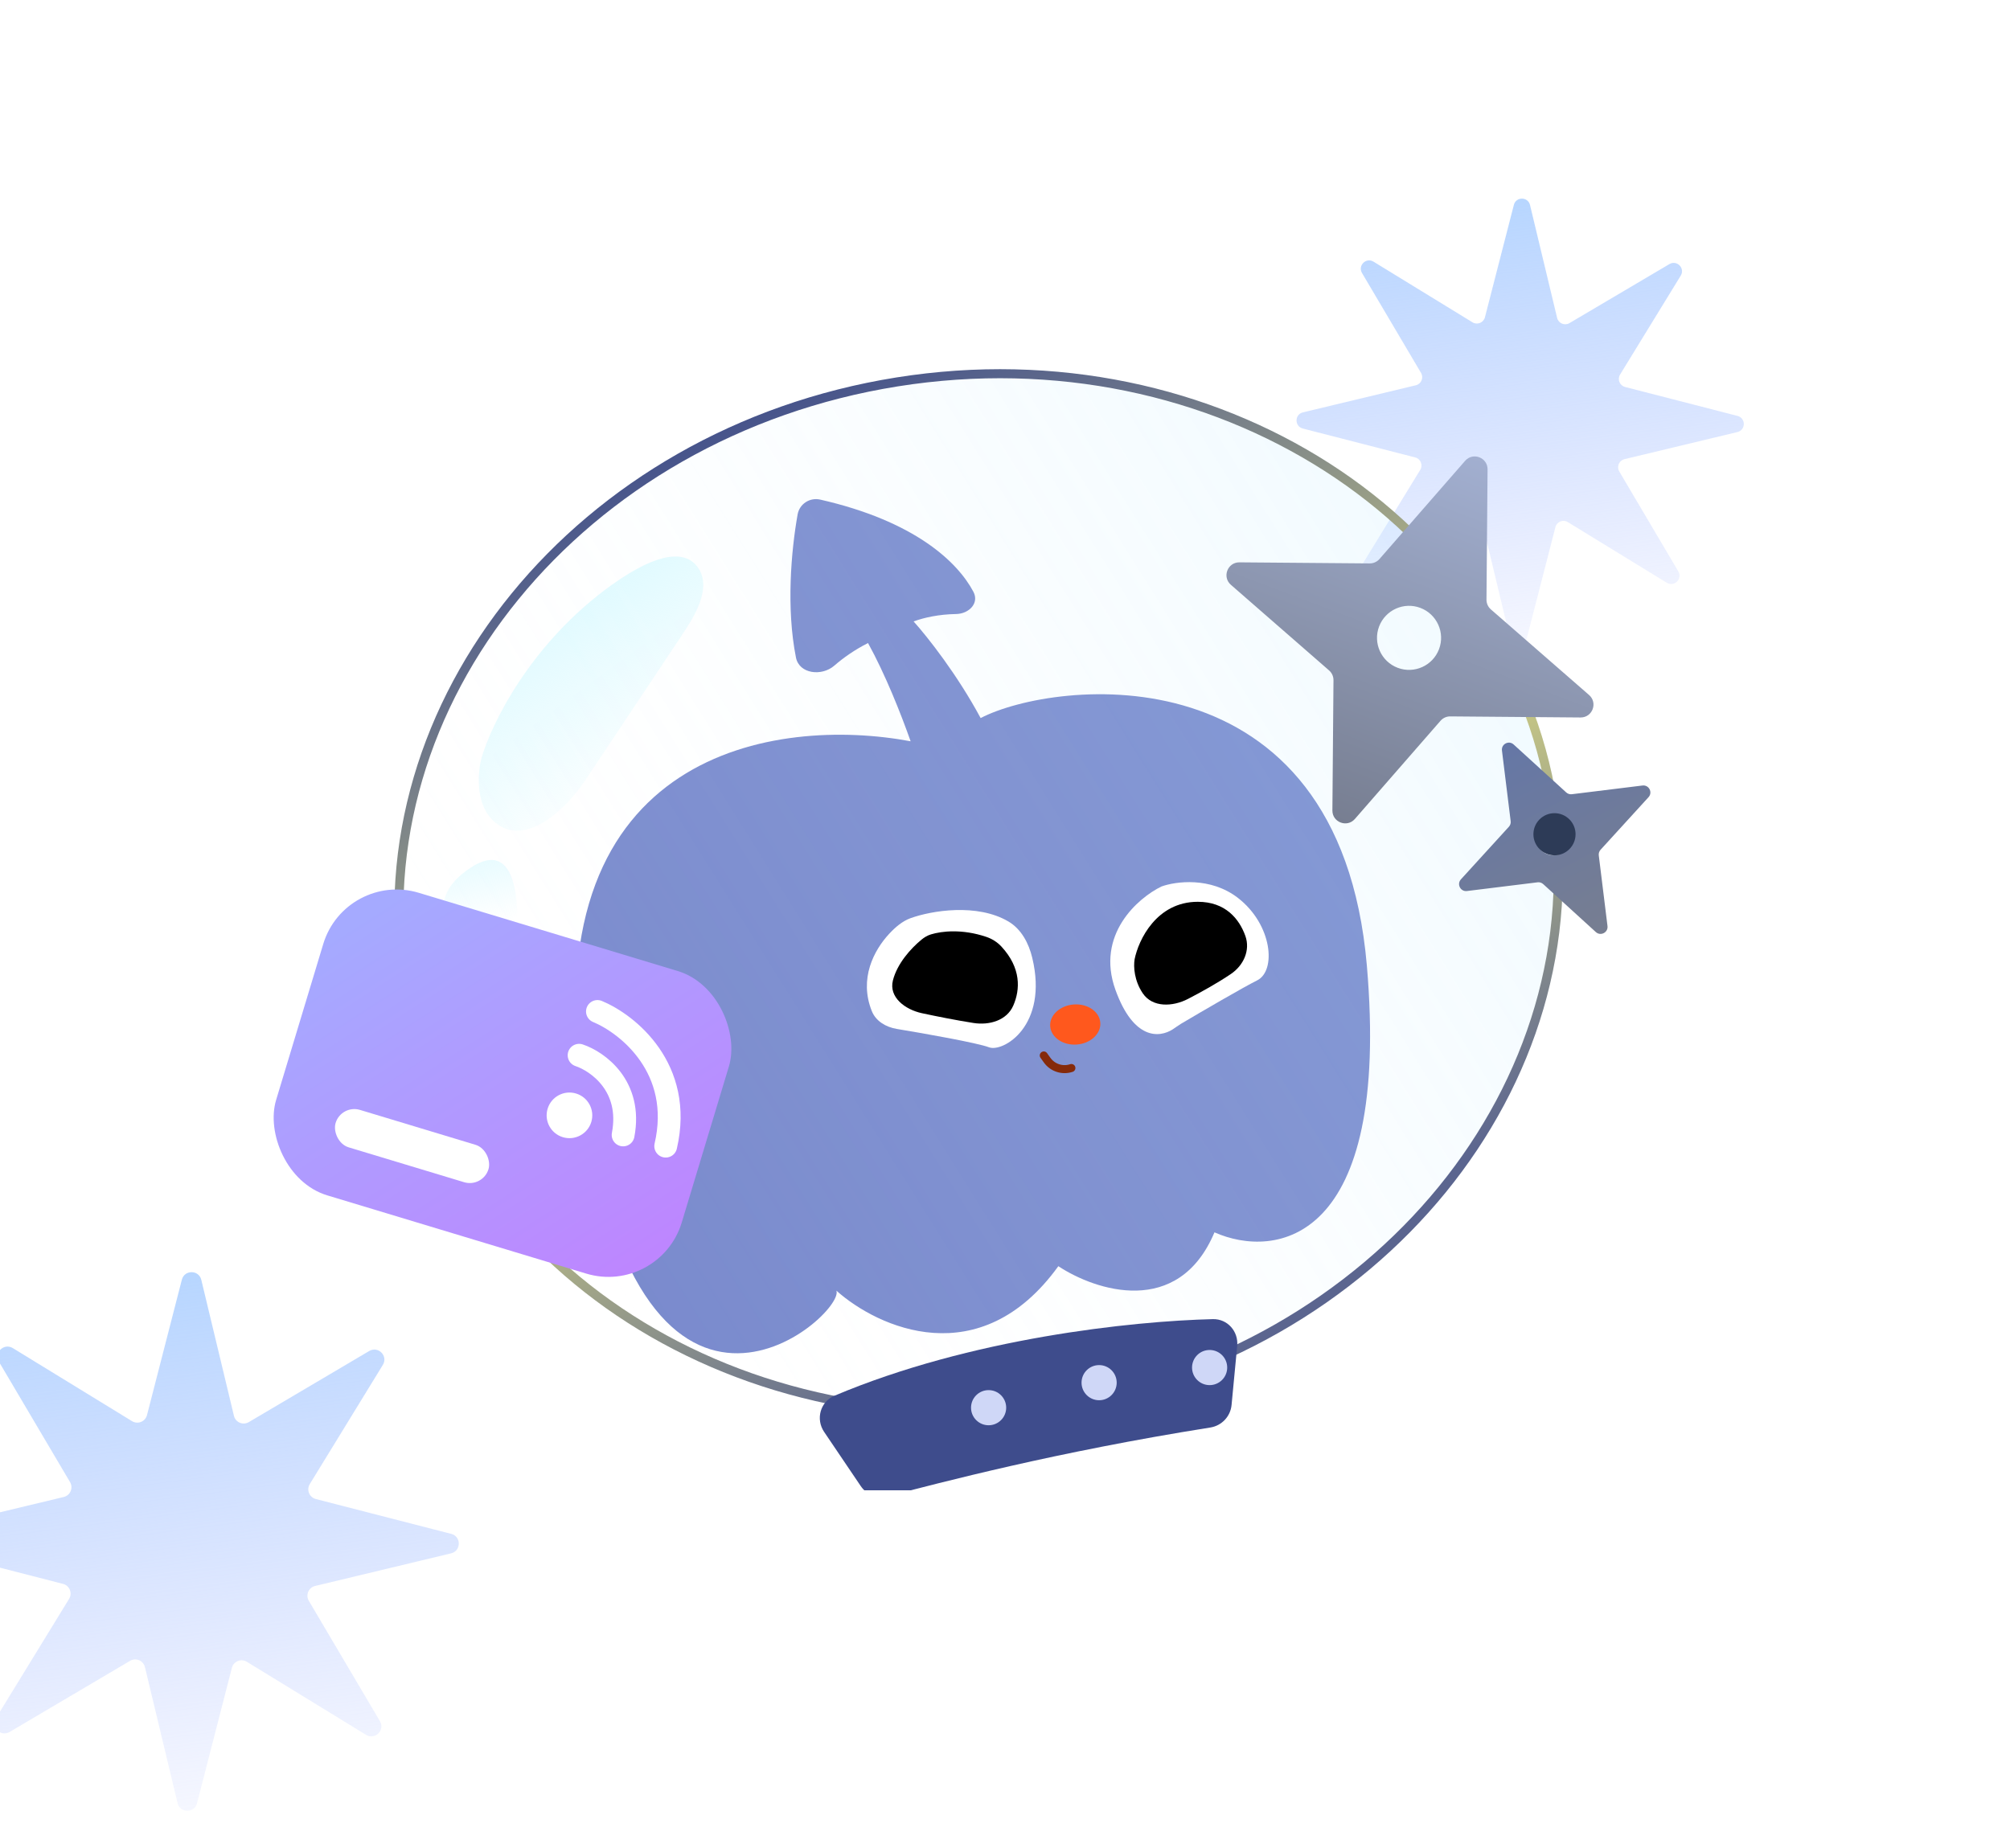 <svg width="298" height="274" viewBox="0 0 298 274" fill="none" xmlns="http://www.w3.org/2000/svg">
<g clip-path="url(#clip0_2713_18797)">
<path d="M0.712 19.125L0.606 19.284L0.79 19.335L0.607 19.389L0.714 19.546L0.54 19.47L0.521 19.66L0.436 19.489L0.3 19.622L0.344 19.437L0.155 19.451L0.308 19.338L0.153 19.227L0.343 19.239L0.296 19.054L0.434 19.185L0.517 19.014L0.538 19.203L0.712 19.125Z" fill="white"/>
<path d="M63.484 37.953L63.378 38.112L63.562 38.163L63.379 38.217L63.486 38.374L63.312 38.298L63.292 38.488L63.208 38.317L63.071 38.45L63.116 38.265L62.926 38.279L63.08 38.166L62.925 38.055L63.115 38.067L63.068 37.882L63.206 38.014L63.289 37.842L63.31 38.031L63.484 37.953Z" fill="white"/>
<path d="M25.114 59.594L25.009 59.752L25.192 59.804L25.01 59.858L25.117 60.015L24.942 59.939L24.923 60.128L24.839 59.958L24.702 60.09L24.747 59.905L24.557 59.92L24.711 59.807L24.556 59.695L24.746 59.707L24.699 59.523L24.837 59.654L24.92 59.483L24.941 59.672L25.114 59.594Z" fill="white"/>
<path d="M31.016 25.164L30.911 25.323L31.094 25.374L30.911 25.428L31.018 25.585L30.844 25.509L30.825 25.698L30.74 25.528L30.604 25.661L30.649 25.476L30.459 25.49L30.612 25.377L30.457 25.266L30.648 25.278L30.601 25.093L30.738 25.224L30.821 25.053L30.842 25.242L31.016 25.164Z" fill="white"/>
<path d="M12.979 33.359L12.874 33.518L13.057 33.57L12.874 33.623L12.982 33.781L12.807 33.704L12.788 33.894L12.703 33.723L12.567 33.856L12.612 33.671L12.422 33.685L12.575 33.572L12.421 33.461L12.611 33.473L12.564 33.288L12.702 33.42L12.784 33.248L12.806 33.438L12.979 33.359Z" fill="white"/>
<path d="M127.104 54.023L126.999 54.182L127.182 54.234L126.999 54.287L127.107 54.445L126.932 54.368L126.913 54.558L126.828 54.387L126.692 54.52L126.737 54.335L126.547 54.349L126.7 54.236L126.546 54.125L126.736 54.137L126.689 53.953L126.827 54.084L126.909 53.912L126.931 54.102L127.104 54.023Z" fill="white"/>
<path d="M69.713 19.922L69.608 20.08L69.791 20.132L69.609 20.186L69.716 20.343L69.541 20.267L69.522 20.456L69.438 20.286L69.301 20.419L69.346 20.234L69.156 20.248L69.31 20.135L69.155 20.023L69.345 20.035L69.298 19.851L69.436 19.982L69.519 19.811L69.54 20L69.713 19.922Z" fill="white"/>
<path d="M208.761 38.937L208.656 39.096L208.839 39.148L208.657 39.201L208.764 39.359L208.589 39.282L208.57 39.472L208.486 39.301L208.349 39.434L208.394 39.249L208.204 39.263L208.357 39.15L208.203 39.039L208.393 39.051L208.346 38.867L208.484 38.998L208.567 38.826L208.588 39.016L208.761 38.937Z" fill="white"/>
<path d="M132.68 92.719L132.574 92.877L132.757 92.929L132.575 92.983L132.682 93.14L132.507 93.064L132.488 93.253L132.404 93.083L132.267 93.216L132.312 93.03L132.122 93.045L132.276 92.932L132.121 92.82L132.311 92.832L132.264 92.648L132.402 92.779L132.485 92.608L132.506 92.797L132.68 92.719Z" fill="white"/>
<path d="M69.387 66.812L69.282 66.971L69.465 67.023L69.282 67.076L69.39 67.234L69.215 67.157L69.196 67.347L69.112 67.176L68.975 67.309L69.02 67.124L68.83 67.138L68.983 67.025L68.829 66.914L69.019 66.926L68.972 66.742L69.11 66.873L69.193 66.701L69.214 66.891L69.387 66.812Z" fill="white"/>
<path d="M66.764 117.641L66.658 117.799L66.841 117.851L66.659 117.905L66.766 118.062L66.591 117.986L66.572 118.175L66.488 118.004L66.351 118.137L66.396 117.952L66.206 117.966L66.36 117.853L66.205 117.742L66.395 117.754L66.348 117.57L66.486 117.701L66.569 117.53L66.59 117.719L66.764 117.641Z" fill="white"/>
<path d="M262.872 113.047L262.767 113.205L262.95 113.257L262.767 113.311L262.875 113.468L262.7 113.392L262.681 113.581L262.597 113.411L262.46 113.544L262.505 113.359L262.315 113.373L262.468 113.26L262.314 113.148L262.504 113.161L262.457 112.976L262.595 113.107L262.678 112.936L262.699 113.125L262.872 113.047Z" fill="white"/>
<path d="M199.252 273.75L199.146 273.909L199.33 273.96L199.147 274.014L199.254 274.171L199.08 274.095L199.061 274.284L198.976 274.114L198.84 274.247L198.884 274.062L198.694 274.076L198.848 273.963L198.693 273.852L198.883 273.864L198.836 273.679L198.974 273.81L199.057 273.639L199.078 273.828L199.252 273.75Z" fill="white"/>
<path d="M256.971 149.453L256.865 149.612L257.048 149.663L256.866 149.717L256.973 149.874L256.798 149.798L256.779 149.988L256.695 149.817L256.558 149.95L256.603 149.765L256.413 149.779L256.567 149.666L256.412 149.555L256.602 149.567L256.555 149.382L256.693 149.514L256.776 149.342L256.797 149.531L256.971 149.453Z" fill="white"/>
<path d="M167.769 123.547L167.663 123.705L167.847 123.757L167.664 123.811L167.771 123.968L167.597 123.892L167.578 124.081L167.493 123.911L167.357 124.044L167.401 123.859L167.212 123.873L167.365 123.76L167.21 123.648L167.4 123.661L167.353 123.476L167.491 123.607L167.574 123.436L167.595 123.625L167.769 123.547Z" fill="white"/>
<path d="M99.229 247.508L99.124 247.666L99.307 247.718L99.124 247.772L99.231 247.929L99.057 247.853L99.038 248.042L98.953 247.872L98.817 248.005L98.862 247.819L98.672 247.834L98.825 247.721L98.671 247.609L98.861 247.621L98.814 247.437L98.952 247.568L99.034 247.397L99.055 247.586L99.229 247.508Z" fill="white"/>
<path d="M19.539 210.125L19.433 210.284L19.617 210.335L19.434 210.389L19.541 210.546L19.367 210.47L19.348 210.659L19.263 210.489L19.127 210.622L19.172 210.437L18.982 210.451L19.135 210.338L18.98 210.227L19.171 210.239L19.124 210.054L19.262 210.185L19.344 210.014L19.365 210.203L19.539 210.125Z" fill="white"/>
<path d="M20.524 96.328L20.418 96.487L20.601 96.538L20.419 96.592L20.526 96.749L20.351 96.673L20.332 96.863L20.248 96.692L20.111 96.825L20.156 96.64L19.966 96.654L20.12 96.541L19.965 96.43L20.155 96.442L20.108 96.257L20.246 96.389L20.329 96.217L20.35 96.406L20.524 96.328Z" fill="white"/>
<path d="M126.12 107.148L126.014 107.307L126.198 107.359L126.015 107.412L126.122 107.57L125.948 107.493L125.928 107.683L125.844 107.512L125.707 107.645L125.752 107.46L125.562 107.474L125.716 107.361L125.561 107.25L125.751 107.262L125.704 107.077L125.842 107.209L125.925 107.037L125.946 107.227L126.12 107.148Z" fill="white"/>
<path d="M276.318 185.203L276.213 185.362L276.396 185.413L276.214 185.467L276.321 185.624L276.146 185.548L276.127 185.738L276.043 185.567L275.906 185.7L275.951 185.515L275.761 185.529L275.914 185.416L275.76 185.305L275.95 185.317L275.903 185.132L276.041 185.264L276.124 185.092L276.145 185.281L276.318 185.203Z" fill="white"/>
<path d="M232.702 225.531L232.597 225.69L232.78 225.741L232.597 225.795L232.704 225.953L232.53 225.876L232.511 226.066L232.426 225.895L232.29 226.028L232.335 225.843L232.145 225.857L232.298 225.744L232.144 225.633L232.334 225.645L232.287 225.46L232.425 225.592L232.507 225.42L232.528 225.609L232.702 225.531Z" fill="white"/>
<path d="M172.36 134.367L172.254 134.526L172.438 134.577L172.255 134.631L172.362 134.788L172.188 134.712L172.169 134.902L172.084 134.731L171.948 134.864L171.992 134.679L171.802 134.693L171.956 134.58L171.801 134.469L171.991 134.481L171.944 134.296L172.082 134.428L172.165 134.256L172.186 134.445L172.36 134.367Z" fill="white"/>
<path d="M243.525 75.008L243.419 75.166L243.602 75.218L243.42 75.272L243.527 75.429L243.352 75.353L243.333 75.542L243.249 75.372L243.112 75.505L243.157 75.32L242.967 75.334L243.121 75.221L242.966 75.109L243.156 75.121L243.109 74.937L243.247 75.068L243.33 74.897L243.351 75.086L243.525 75.008Z" fill="white"/>
<path d="M32.001 243.906L31.895 244.065L32.078 244.116L31.896 244.17L32.003 244.328L31.828 244.251L31.809 244.441L31.725 244.27L31.588 244.403L31.633 244.218L31.443 244.232L31.597 244.119L31.442 244.008L31.632 244.02L31.585 243.835L31.723 243.967L31.806 243.795L31.827 243.984L32.001 243.906Z" fill="white"/>
<path d="M24.13 144.859L24.024 145.018L24.208 145.07L24.025 145.123L24.132 145.281L23.958 145.204L23.939 145.394L23.854 145.223L23.718 145.356L23.762 145.171L23.573 145.185L23.726 145.072L23.571 144.961L23.761 144.973L23.715 144.788L23.852 144.92L23.935 144.748L23.956 144.938L24.13 144.859Z" fill="white"/>
<path d="M204.827 141.25L204.722 141.409L204.905 141.46L204.722 141.514L204.829 141.671L204.655 141.595L204.636 141.784L204.551 141.614L204.415 141.747L204.46 141.562L204.27 141.576L204.423 141.463L204.269 141.352L204.459 141.364L204.412 141.179L204.55 141.31L204.632 141.139L204.653 141.328L204.827 141.25Z" fill="white"/>
<path d="M152.355 188.484L152.25 188.643L152.433 188.695L152.251 188.748L152.358 188.906L152.183 188.829L152.164 189.019L152.08 188.848L151.943 188.981L151.988 188.796L151.798 188.81L151.951 188.697L151.797 188.586L151.987 188.598L151.94 188.413L152.078 188.545L152.161 188.373L152.182 188.563L152.355 188.484Z" fill="white"/>
<path d="M187.331 211.031L187.12 211.349L187.486 211.452L187.121 211.56L187.335 211.875L186.986 211.722L186.948 212.101L186.779 211.76L186.506 212.026L186.595 211.655L186.215 211.683L186.522 211.457L186.213 211.235L186.593 211.259L186.499 210.89L186.775 211.152L186.941 210.809L186.983 211.188L187.331 211.031Z" fill="white"/>
<path d="M106.173 155.281L105.962 155.599L106.329 155.702L105.963 155.81L106.178 156.125L105.829 155.972L105.79 156.351L105.621 156.01L105.348 156.276L105.438 155.905L105.058 155.933L105.365 155.707L105.055 155.485L105.436 155.509L105.342 155.14L105.618 155.402L105.783 155.059L105.826 155.438L106.173 155.281Z" fill="white"/>
<path d="M225.872 19.516L225.661 19.833L226.028 19.936L225.662 20.044L225.876 20.359L225.527 20.206L225.489 20.585L225.32 20.244L225.047 20.51L225.137 20.14L224.757 20.168L225.063 19.942L224.754 19.719L225.134 19.743L225.041 19.374L225.316 19.637L225.482 19.294L225.524 19.672L225.872 19.516Z" fill="white"/>
<path d="M154.38 20.492L154.169 20.81L154.536 20.913L154.17 21.02L154.385 21.335L154.036 21.183L153.998 21.562L153.828 21.221L153.555 21.486L153.645 21.116L153.265 21.144L153.572 20.918L153.263 20.696L153.643 20.72L153.549 20.351L153.825 20.613L153.991 20.27L154.033 20.649L154.38 20.492Z" fill="white"/>
<path d="M294.085 212.016L293.874 212.333L294.241 212.436L293.875 212.544L294.089 212.859L293.74 212.706L293.702 213.085L293.533 212.744L293.26 213.01L293.35 212.64L292.97 212.668L293.276 212.442L292.967 212.219L293.347 212.243L293.254 211.874L293.529 212.137L293.695 211.794L293.737 212.172L294.085 212.016Z" fill="white"/>
<path d="M65.18 204.141L64.969 204.458L65.336 204.561L64.97 204.669L65.185 204.984L64.836 204.831L64.798 205.21L64.628 204.869L64.355 205.135L64.445 204.765L64.065 204.793L64.372 204.567L64.063 204.344L64.443 204.368L64.349 203.999L64.625 204.262L64.79 203.919L64.833 204.297L65.18 204.141Z" fill="white"/>
<path d="M18.284 184.797L18.073 185.114L18.44 185.218L18.074 185.325L18.289 185.64L17.939 185.487L17.901 185.867L17.732 185.525L17.459 185.791L17.549 185.421L17.169 185.449L17.476 185.223L17.166 185L17.547 185.024L17.453 184.655L17.729 184.918L17.894 184.575L17.936 184.954L18.284 184.797Z" fill="white"/>
<path d="M2.214 108.383L2.003 108.7L2.37 108.804L2.004 108.911L2.219 109.226L1.87 109.073L1.832 109.453L1.662 109.111L1.389 109.377L1.479 109.007L1.099 109.035L1.406 108.809L1.097 108.586L1.477 108.61L1.383 108.241L1.659 108.504L1.825 108.161L1.867 108.539L2.214 108.383Z" fill="white"/>
<path d="M233.712 1.338L233.481 1.331L233.652 1.575L233.407 1.406L233.417 1.639L233.274 1.388L233.118 1.5L233.143 1.284L232.895 1.224L233.077 1.144L232.852 0.939L233.105 1.032L233.009 0.779L233.216 1.002L233.293 0.819L233.356 1.067L233.571 1.04L233.461 1.197L233.712 1.338Z" fill="white"/>
<path d="M294.217 84.565L293.986 84.558L294.156 84.801L293.912 84.633L293.921 84.865L293.778 84.614L293.623 84.727L293.648 84.51L293.4 84.45L293.581 84.37L293.357 84.166L293.61 84.259L293.514 84.006L293.72 84.229L293.798 84.045L293.86 84.294L294.075 84.266L293.965 84.424L294.217 84.565Z" fill="white"/>
<path d="M273.153 118.229L272.921 118.222L273.092 118.465L272.848 118.297L272.857 118.529L272.714 118.278L272.559 118.391L272.584 118.175L272.336 118.114L272.517 118.034L272.293 117.83L272.546 117.923L272.45 117.67L272.656 117.893L272.734 117.709L272.796 117.958L273.011 117.93L272.901 118.088L273.153 118.229Z" fill="white"/>
<path d="M219.974 28.409L219.743 28.401L219.913 28.645L219.669 28.477L219.679 28.709L219.535 28.458L219.38 28.57L219.405 28.354L219.157 28.294L219.338 28.214L219.114 28.009L219.367 28.103L219.271 27.849L219.477 28.073L219.555 27.889L219.618 28.138L219.832 28.11L219.722 28.268L219.974 28.409Z" fill="white"/>
<path d="M181.067 61.385L180.836 61.378L181.006 61.622L180.762 61.453L180.772 61.686L180.629 61.435L180.473 61.547L180.498 61.331L180.25 61.271L180.432 61.191L180.207 60.986L180.46 61.079L180.364 60.826L180.57 61.049L180.648 60.866L180.711 61.114L180.925 61.087L180.816 61.244L181.067 61.385Z" fill="white"/>
<path d="M290.994 179.666L290.762 179.659L290.933 179.903L290.688 179.734L290.698 179.967L290.555 179.716L290.4 179.828L290.425 179.612L290.177 179.552L290.358 179.472L290.134 179.267L290.387 179.361L290.291 179.107L290.497 179.33L290.574 179.147L290.637 179.396L290.852 179.368L290.742 179.525L290.994 179.666Z" fill="white"/>
<path d="M125.913 189.893L125.682 189.886L125.852 190.129L125.608 189.961L125.618 190.193L125.475 189.942L125.319 190.055L125.344 189.839L125.096 189.778L125.278 189.698L125.053 189.494L125.306 189.587L125.21 189.334L125.416 189.557L125.494 189.374L125.557 189.622L125.772 189.594L125.662 189.752L125.913 189.893Z" fill="white"/>
<path d="M62.328 73.432L62.097 73.425L62.268 73.668L62.023 73.5L62.033 73.733L61.89 73.481L61.734 73.594L61.76 73.378L61.511 73.318L61.693 73.237L61.468 73.033L61.722 73.126L61.626 72.873L61.832 73.096L61.909 72.913L61.972 73.161L62.187 73.133L62.077 73.291L62.328 73.432Z" fill="white"/>
<path d="M255.54 121.018L255.309 121.011L255.48 121.254L255.235 121.086L255.245 121.318L255.102 121.067L254.946 121.18L254.971 120.964L254.723 120.903L254.905 120.823L254.68 120.619L254.933 120.712L254.837 120.459L255.044 120.682L255.121 120.499L255.184 120.747L255.399 120.719L255.289 120.877L255.54 121.018Z" fill="white"/>
<path d="M288.526 192.502L288.295 192.495L288.466 192.739L288.221 192.57L288.231 192.803L288.088 192.552L287.932 192.664L287.958 192.448L287.709 192.388L287.891 192.308L287.666 192.103L287.92 192.196L287.824 191.943L288.03 192.166L288.107 191.983L288.17 192.232L288.385 192.204L288.275 192.361L288.526 192.502Z" fill="white"/>
<path d="M52.521 111.401L52.289 111.394L52.46 111.637L52.215 111.469L52.225 111.701L52.082 111.45L51.927 111.563L51.952 111.346L51.704 111.286L51.885 111.206L51.661 111.002L51.914 111.095L51.818 110.842L52.024 111.065L52.102 110.881L52.164 111.13L52.379 111.102L52.269 111.26L52.521 111.401Z" fill="white"/>
<path d="M113.661 32.479L113.43 32.472L113.6 32.715L113.356 32.547L113.366 32.779L113.222 32.528L113.067 32.641L113.092 32.425L112.844 32.364L113.025 32.284L112.801 32.08L113.054 32.173L112.958 31.92L113.164 32.143L113.242 31.959L113.305 32.208L113.519 32.18L113.409 32.338L113.661 32.479Z" fill="white"/>
<path d="M227.667 208.166L227.436 208.159L227.606 208.403L227.362 208.234L227.372 208.467L227.229 208.216L227.073 208.328L227.098 208.112L226.85 208.052L227.032 207.972L226.807 207.767L227.06 207.861L226.964 207.607L227.171 207.83L227.248 207.647L227.311 207.896L227.526 207.868L227.416 208.025L227.667 208.166Z" fill="white"/>
<path d="M251.23 263.622L250.767 263.608L251.108 264.096L250.619 263.759L250.639 264.224L250.352 263.721L250.041 263.946L250.091 263.514L249.595 263.393L249.958 263.233L249.509 262.823L250.015 263.01L249.823 262.503L250.236 262.95L250.391 262.583L250.517 263.08L250.946 263.025L250.726 263.34L251.23 263.622Z" fill="white"/>
<path d="M198.973 132.52L198.51 132.507L198.851 132.994L198.362 132.657L198.382 133.122L198.095 132.62L197.784 132.845L197.834 132.412L197.338 132.292L197.701 132.131L197.252 131.722L197.758 131.909L197.566 131.402L197.979 131.848L198.134 131.481L198.26 131.979L198.689 131.923L198.469 132.239L198.973 132.52Z" fill="white"/>
<path d="M118.115 120.763L117.652 120.749L117.993 121.236L117.504 120.899L117.524 121.364L117.237 120.862L116.926 121.087L116.976 120.654L116.48 120.534L116.843 120.373L116.394 119.964L116.9 120.151L116.708 119.644L117.121 120.091L117.276 119.723L117.402 120.221L117.832 120.165L117.612 120.481L118.115 120.763Z" fill="white"/>
<path d="M32.612 181.817L32.149 181.803L32.49 182.291L32.001 181.954L32.021 182.419L31.734 181.916L31.423 182.141L31.473 181.709L30.977 181.589L31.34 181.428L30.891 181.019L31.397 181.205L31.205 180.699L31.618 181.145L31.773 180.778L31.899 181.276L32.328 181.22L32.108 181.536L32.612 181.817Z" fill="white"/>
<path d="M78.821 54.106L78.359 54.093L78.7 54.58L78.211 54.243L78.23 54.708L77.944 54.206L77.633 54.431L77.683 53.998L77.186 53.878L77.55 53.717L77.1 53.308L77.607 53.495L77.415 52.988L77.828 53.434L77.983 53.067L78.108 53.565L78.538 53.509L78.318 53.825L78.821 54.106Z" fill="white"/>
<path d="M2.164 122.614L1.701 122.6L2.043 123.088L1.554 122.751L1.573 123.216L1.287 122.713L0.976 122.938L1.026 122.506L0.529 122.385L0.893 122.225L0.443 121.816L0.95 122.002L0.758 121.496L1.17 121.942L1.326 121.575L1.451 122.073L1.881 122.017L1.661 122.332L2.164 122.614Z" fill="white"/>
<path d="M248.827 84.738C249.481 85.846 248.216 87.091 247.119 86.419L232.443 77.423C231.735 76.989 230.809 77.364 230.602 78.168L226.312 94.838C225.992 96.085 224.217 96.07 223.916 94.819L219.9 78.081C219.706 77.273 218.786 76.883 218.071 77.306L203.25 86.06C202.142 86.715 200.897 85.449 201.57 84.352L210.565 69.676C210.999 68.968 210.625 68.042 209.82 67.835L193.15 63.546C191.904 63.225 191.918 61.45 193.17 61.149L209.908 57.133C210.715 56.939 211.105 56.019 210.683 55.304L201.928 40.483C201.274 39.375 202.539 38.13 203.637 38.803L218.312 47.798C219.02 48.233 219.946 47.858 220.153 47.054L224.443 30.383C224.764 29.137 226.539 29.151 226.839 30.403L230.856 47.141C231.049 47.949 231.969 48.338 232.684 47.916L247.505 39.162C248.613 38.507 249.858 39.773 249.186 40.87L240.19 55.546C239.756 56.254 240.131 57.179 240.935 57.386L257.605 61.676C258.852 61.997 258.837 63.772 257.586 64.072L240.847 68.089C240.04 68.283 239.65 69.202 240.073 69.917L248.827 84.738Z" fill="url(#paint0_linear_2713_18797)"/>
<path d="M56.33 255.237C57.118 256.572 55.594 258.071 54.272 257.261L36.596 246.427C35.743 245.904 34.628 246.355 34.379 247.324L29.212 267.402C28.826 268.904 26.688 268.886 26.326 267.379L21.488 247.218C21.255 246.246 20.147 245.776 19.286 246.285L1.435 256.829C0.1 257.618 -1.399 256.094 -0.589 254.772L10.245 237.096C10.768 236.243 10.317 235.128 9.348 234.878L-10.73 229.712C-12.232 229.325 -12.214 227.187 -10.707 226.826L9.454 221.988C10.426 221.754 10.896 220.647 10.387 219.786L-0.157 201.934C-0.946 200.6 0.579 199.1 1.9 199.91L19.576 210.745C20.429 211.268 21.544 210.816 21.794 209.848L26.96 189.769C27.347 188.268 29.485 188.286 29.846 189.793L34.684 209.953C34.918 210.926 36.025 211.395 36.886 210.887L54.738 200.342C56.072 199.554 57.572 201.078 56.762 202.4L45.927 220.076C45.404 220.929 45.856 222.044 46.824 222.293L66.903 227.46C68.404 227.846 68.386 229.984 66.879 230.346L46.719 235.184C45.746 235.417 45.277 236.525 45.785 237.386L56.33 255.237Z" fill="url(#paint1_linear_2713_18797)"/>
<g clip-path="url(#clip1_2713_18797)">
<g filter="url(#filter0_ii_2713_18797)">
<path d="M125.699 74.056C125.976 72.49 127.506 71.5 129.056 71.853C142.998 75.027 149.386 81.037 151.764 85.523C152.658 87.211 151.109 88.787 149.2 88.82C146.637 88.865 144.517 89.331 142.894 89.917C144.951 92.2 149.376 97.808 152.833 104.248C163.725 98.582 206.002 93.623 210.091 140.91C213.661 182.183 196.519 184.507 187.502 180.51C182.148 193.226 169.84 189.155 164.356 185.529C152.755 201.592 137.584 194.64 131.449 189.155C132.843 192.781 101.609 220.667 93.522 157.921C87.219 109.015 122.58 103.965 142.457 107.691C141.01 103.601 138.706 97.772 136.14 93.123C134.153 94.123 132.486 95.304 131.139 96.475C129.274 98.095 125.937 97.702 125.456 95.278C123.997 87.941 124.742 79.475 125.699 74.056Z" fill="#798ACD"/>
</g>
<g filter="url(#filter1_n_2713_18797)">
<ellipse cx="145.081" cy="132.433" rx="86.829" ry="77.425" transform="rotate(-9.051 145.081 132.433)" fill="url(#paint2_linear_2713_18797)" fill-opacity="0.9"/>
<path d="M133.005 56.634C180.07 49.136 223.509 77.085 230.167 118.879C236.825 160.672 204.221 200.735 157.156 208.232C110.091 215.73 66.652 187.781 59.994 145.988C53.336 104.195 85.94 64.132 133.005 56.634Z" stroke="url(#paint3_linear_2713_18797)" stroke-width="1.34"/>
</g>
<g filter="url(#filter2_ii_2713_18797)">
<path d="M136.553 218.887L131.12 210.846C129.844 208.958 130.546 206.375 132.644 205.488C152.852 196.941 176.739 194.422 188.755 194.125C190.915 194.071 192.567 195.941 192.362 198.092L191.527 206.859C191.365 208.559 190.066 209.929 188.379 210.197C165.338 213.854 148.422 218.359 140.512 220.401C139.002 220.79 137.426 220.179 136.553 218.887Z" fill="#3E4C8C"/>
</g>
<circle cx="162.954" cy="205.036" r="2.606" fill="#CFD7F7"/>
<circle cx="146.57" cy="208.747" r="2.606" fill="#CFD7F7"/>
<circle cx="179.337" cy="202.794" r="2.606" fill="#CFD7F7"/>
<ellipse cx="159.416" cy="151.924" rx="3.724" ry="2.979" transform="rotate(-3.988 159.416 151.924)" fill="#FF581D"/>
<path d="M154.749 156.516L155.242 157.206C156.055 158.345 157.516 158.82 158.844 158.377V158.377" stroke="#852A0A" stroke-width="1.192" stroke-linecap="round"/>
<path opacity="0.8" d="M101.396 93.739L86.84 115.611C83.671 120.371 77.745 125.638 73.378 121.945C70.684 119.668 70.691 115.363 71.344 112.555C72.753 107.553 78.596 95.386 90.706 86.731C98 81.518 101.659 81.868 103.312 83.936C105.561 86.75 103.392 90.74 101.396 93.739Z" fill="url(#paint4_linear_2713_18797)"/>
<path opacity="0.89" d="M69.717 128.711C76.867 123.945 77.164 134.669 76.42 140.626C75.526 143.903 71.579 141.992 69.717 140.626C66.739 138.641 62.568 133.477 69.717 128.711Z" fill="url(#paint5_linear_2713_18797)"/>
<g filter="url(#filter3_g_2713_18797)">
<path d="M186.391 145.376C184.263 146.439 178.317 149.911 175.082 151.824C174.671 152.068 174.295 152.366 173.893 152.626C171.863 153.938 168.053 154.205 165.378 146.795C162.424 138.617 168.69 133.165 172.193 131.461C174.275 130.704 179.462 129.985 183.551 133.165C188.663 137.141 189.23 143.956 186.391 145.376Z" fill="white"/>
</g>
<g filter="url(#filter4_g_2713_18797)">
<path d="M146.636 155.305C144.859 154.639 137.171 153.277 132.958 152.58C131.364 152.316 129.86 151.441 129.257 149.942C127.323 145.131 129.569 140.906 131.832 138.471C132.706 137.53 133.77 136.602 134.977 136.164C138.097 135.031 144.863 133.911 149.507 136.649C151.424 137.78 152.523 139.874 153.042 142.039C155.467 152.157 148.703 156.08 146.636 155.305Z" fill="white"/>
</g>
<g filter="url(#filter5_g_2713_18797)">
<path d="M144.301 151.694C141.755 151.29 139.003 150.746 136.686 150.249C134.172 149.709 131.748 147.873 132.383 145.381C133.023 142.872 135.043 140.635 136.633 139.331C137.044 138.993 137.504 138.718 138.013 138.563C139.64 138.067 142.654 137.73 146.206 138.921C147.068 139.21 147.853 139.701 148.471 140.368C151.409 143.546 151.27 146.732 150.228 149.118C149.263 151.328 146.683 152.073 144.301 151.694Z" fill="black"/>
</g>
<g filter="url(#filter6_g_2713_18797)">
<path d="M182.492 144.432C180.564 145.737 178.209 147.055 176.128 148.131C173.844 149.311 170.864 149.427 169.425 147.297C168.162 145.429 168.031 143.362 168.217 142.245C168.785 139.406 171.455 133.727 177.588 133.727C181.685 133.727 183.729 136.26 184.635 138.789C185.398 140.916 184.363 143.165 182.492 144.432Z" fill="black"/>
</g>
<g filter="url(#filter7_i_2713_18797)">
<rect x="53.483" y="130.812" width="62.822" height="46.874" rx="11.358" transform="rotate(16.811 53.483 130.812)" fill="url(#paint6_linear_2713_18797)"/>
</g>
<rect x="50.596" y="163.75" width="23.679" height="5.799" rx="2.899" transform="rotate(16.811 50.596 163.75)" fill="white"/>
<circle cx="84.427" cy="165.396" r="3.383" transform="rotate(16.811 84.427 165.396)" fill="white"/>
<path d="M85.856 156.484C88.609 157.4 93.767 161.045 92.383 168.3" stroke="white" stroke-width="3.383" stroke-linecap="round"/>
<path d="M88.577 149.992C93.063 151.852 101.368 158.45 98.698 169.961" stroke="white" stroke-width="3.383" stroke-linecap="round"/>
<g filter="url(#filter8_i_2713_18797)">
<path d="M217.212 67.772C218.371 66.443 220.559 67.273 220.545 69.037L220.384 88.352C220.38 88.907 220.617 89.436 221.035 89.8L235.594 102.495C236.923 103.654 236.093 105.842 234.33 105.828L215.014 105.667C214.459 105.662 213.93 105.901 213.566 106.319L200.872 120.877C199.712 122.206 197.525 121.376 197.539 119.612L197.7 100.297C197.704 99.743 197.466 99.213 197.048 98.849L182.49 86.154C181.16 84.995 181.991 82.807 183.754 82.822L203.069 82.982C203.624 82.987 204.153 82.749 204.518 82.331L217.212 67.772ZM210.589 89.579C208.136 88.648 205.394 89.882 204.463 92.334C203.532 94.787 204.766 97.53 207.219 98.461C209.671 99.391 212.414 98.158 213.345 95.705C214.276 93.252 213.042 90.51 210.589 89.579Z" fill="url(#paint7_linear_2713_18797)"/>
</g>
<g filter="url(#filter9_i_2713_18797)">
<path d="M222.678 110.725C222.56 109.768 223.696 109.181 224.408 109.83L232.21 116.945C232.434 117.149 232.736 117.244 233.037 117.207L243.515 115.916C244.472 115.798 245.059 116.934 244.41 117.646L237.296 125.447C237.092 125.671 236.996 125.974 237.033 126.275L238.325 136.753C238.443 137.709 237.307 138.297 236.595 137.647L228.793 130.534C228.569 130.33 228.267 130.233 227.966 130.27L217.487 131.563C216.531 131.681 215.944 130.545 216.593 129.832L223.707 122.03C223.911 121.806 224.007 121.505 223.97 121.204L222.678 110.725ZM229.134 121.372C227.861 122.03 227.362 123.597 228.02 124.871C228.679 126.145 230.245 126.644 231.519 125.985C232.793 125.327 233.292 123.76 232.634 122.486C231.975 121.212 230.408 120.713 229.134 121.372Z" fill="url(#paint8_linear_2713_18797)"/>
</g>
<circle cx="230.466" cy="123.71" r="3.124" fill="#2D3B57"/>
</g>
</g>
<defs>
<filter id="filter0_ii_2713_18797" x="86.078" y="71.781" width="124.495" height="128.153" filterUnits="userSpaceOnUse" color-interpolation-filters="sRGB">
<feFlood flood-opacity="0" result="BackgroundImageFix"/>
<feBlend mode="normal" in="SourceGraphic" in2="BackgroundImageFix" result="shape"/>
<feColorMatrix in="SourceAlpha" type="matrix" values="0 0 0 0 0 0 0 0 0 0 0 0 0 0 0 0 0 0 127 0" result="hardAlpha"/>
<feOffset dx="-6.702" dy="1.489"/>
<feGaussianBlur stdDeviation="5.548"/>
<feComposite in2="hardAlpha" operator="arithmetic" k2="-1" k3="1"/>
<feColorMatrix type="matrix" values="0 0 0 0 1 0 0 0 0 0.913 0 0 0 0 0.793 0 0 0 0.8 0"/>
<feBlend mode="normal" in2="shape" result="effect1_innerShadow_2713_18797"/>
<feColorMatrix in="SourceAlpha" type="matrix" values="0 0 0 0 0 0 0 0 0 0 0 0 0 0 0 0 0 0 127 0" result="hardAlpha"/>
<feOffset dx="-0.745" dy="0.745"/>
<feGaussianBlur stdDeviation="0.372"/>
<feComposite in2="hardAlpha" operator="arithmetic" k2="-1" k3="1"/>
<feColorMatrix type="matrix" values="0 0 0 0 0.871 0 0 0 0 1 0 0 0 0 0.998 0 0 0 0.5 0"/>
<feBlend mode="normal" in2="effect1_innerShadow_2713_18797" result="effect2_innerShadow_2713_18797"/>
</filter>
<filter id="filter1_n_2713_18797" x="58.461" y="54.75" width="173.24" height="155.367" filterUnits="userSpaceOnUse" color-interpolation-filters="sRGB">
<feFlood flood-opacity="0" result="BackgroundImageFix"/>
<feBlend mode="normal" in="SourceGraphic" in2="BackgroundImageFix" result="shape"/>
<feTurbulence type="fractalNoise" baseFrequency="0.14 0.14" stitchTiles="stitch" numOctaves="3" result="noise" seed="1999" />
<feColorMatrix in="noise" type="luminanceToAlpha" result="alphaNoise" />
<feComponentTransfer in="alphaNoise" result="coloredNoise1">
<feFuncA type="discrete" tableValues="1 1 1 1 1 1 1 1 1 1 1 1 1 1 1 1 1 1 1 1 1 1 1 1 1 1 1 1 1 1 1 1 1 1 1 1 1 1 1 1 1 1 1 1 1 1 1 1 1 1 1 0 0 0 0 0 0 0 0 0 0 0 0 0 0 0 0 0 0 0 0 0 0 0 0 0 0 0 0 0 0 0 0 0 0 0 0 0 0 0 0 0 0 0 0 0 0 0 0 0 "/>
</feComponentTransfer>
<feComposite operator="in" in2="shape" in="coloredNoise1" result="noise1Clipped" />
<feFlood flood-color="rgba(0, 0, 0, 0.08)" result="color1Flood" />
<feComposite operator="in" in2="noise1Clipped" in="color1Flood" result="color1" />
<feMerge result="effect1_noise_2713_18797">
<feMergeNode in="shape" />
<feMergeNode in="color1" />
</feMerge>
</filter>
<filter id="filter2_ii_2713_18797" x="122.588" y="194.125" width="69.792" height="27.88" filterUnits="userSpaceOnUse" color-interpolation-filters="sRGB">
<feFlood flood-opacity="0" result="BackgroundImageFix"/>
<feBlend mode="normal" in="SourceGraphic" in2="BackgroundImageFix" result="shape"/>
<feColorMatrix in="SourceAlpha" type="matrix" values="0 0 0 0 0 0 0 0 0 0 0 0 0 0 0 0 0 0 127 0" result="hardAlpha"/>
<feOffset dx="-8.192" dy="1.489"/>
<feGaussianBlur stdDeviation="3.947"/>
<feComposite in2="hardAlpha" operator="arithmetic" k2="-1" k3="1"/>
<feColorMatrix type="matrix" values="0 0 0 0 0.869 0 0 0 0 0.72 0 0 0 0 1 0 0 0 0.2 0"/>
<feBlend mode="normal" in2="shape" result="effect1_innerShadow_2713_18797"/>
<feColorMatrix in="SourceAlpha" type="matrix" values="0 0 0 0 0 0 0 0 0 0 0 0 0 0 0 0 0 0 127 0" result="hardAlpha"/>
<feOffset dx="-0.745"/>
<feGaussianBlur stdDeviation="0.372"/>
<feComposite in2="hardAlpha" operator="arithmetic" k2="-1" k3="1"/>
<feColorMatrix type="matrix" values="0 0 0 0 0.859 0 0 0 0 0.976 0 0 0 0 0.984 0 0 0 0.2 0"/>
<feBlend mode="normal" in2="effect1_innerShadow_2713_18797" result="effect2_innerShadow_2713_18797"/>
</filter>
<filter id="filter3_g_2713_18797" x="164.364" y="130.568" width="23.971" height="23.02" filterUnits="userSpaceOnUse" color-interpolation-filters="sRGB">
<feFlood flood-opacity="0" result="BackgroundImageFix"/>
<feBlend mode="normal" in="SourceGraphic" in2="BackgroundImageFix" result="shape"/>
<feTurbulence type="fractalNoise" baseFrequency="2.272 2.272" numOctaves="3" seed="3511" />
<feDisplacementMap in="shape" scale="0.489" xChannelSelector="R" yChannelSelector="G" result="displacedImage" width="100%" height="100%" />
<feMerge result="effect1_texture_2713_18797">
<feMergeNode in="displacedImage"/>
</feMerge>
</filter>
<filter id="filter4_g_2713_18797" x="128.278" y="134.701" width="25.526" height="20.942" filterUnits="userSpaceOnUse" color-interpolation-filters="sRGB">
<feFlood flood-opacity="0" result="BackgroundImageFix"/>
<feBlend mode="normal" in="SourceGraphic" in2="BackgroundImageFix" result="shape"/>
<feTurbulence type="fractalNoise" baseFrequency="2.272 2.272" numOctaves="3" seed="3511" />
<feDisplacementMap in="shape" scale="0.489" xChannelSelector="R" yChannelSelector="G" result="displacedImage" width="100%" height="100%" />
<feMerge result="effect1_texture_2713_18797">
<feMergeNode in="displacedImage"/>
</feMerge>
</filter>
<filter id="filter5_g_2713_18797" x="132.036" y="137.865" width="19.115" height="14.169" filterUnits="userSpaceOnUse" color-interpolation-filters="sRGB">
<feFlood flood-opacity="0" result="BackgroundImageFix"/>
<feBlend mode="normal" in="SourceGraphic" in2="BackgroundImageFix" result="shape"/>
<feTurbulence type="fractalNoise" baseFrequency="2.272 2.272" numOctaves="3" seed="3511" />
<feDisplacementMap in="shape" scale="0.489" xChannelSelector="R" yChannelSelector="G" result="displacedImage" width="100%" height="100%" />
<feMerge result="effect1_texture_2713_18797">
<feMergeNode in="displacedImage"/>
</feMerge>
</filter>
<filter id="filter6_g_2713_18797" x="167.905" y="133.482" width="17.228" height="15.731" filterUnits="userSpaceOnUse" color-interpolation-filters="sRGB">
<feFlood flood-opacity="0" result="BackgroundImageFix"/>
<feBlend mode="normal" in="SourceGraphic" in2="BackgroundImageFix" result="shape"/>
<feTurbulence type="fractalNoise" baseFrequency="2.272 2.272" numOctaves="3" seed="3511" />
<feDisplacementMap in="shape" scale="0.489" xChannelSelector="R" yChannelSelector="G" result="displacedImage" width="100%" height="100%" />
<feMerge result="effect1_texture_2713_18797">
<feMergeNode in="displacedImage"/>
</feMerge>
</filter>
<filter id="filter7_i_2713_18797" x="40.451" y="131.906" width="70.372" height="59.149" filterUnits="userSpaceOnUse" color-interpolation-filters="sRGB">
<feFlood flood-opacity="0" result="BackgroundImageFix"/>
<feBlend mode="normal" in="SourceGraphic" in2="BackgroundImageFix" result="shape"/>
<feColorMatrix in="SourceAlpha" type="matrix" values="0 0 0 0 0 0 0 0 0 0 0 0 0 0 0 0 0 0 127 0" result="hardAlpha"/>
<feOffset dx="-2.272" dy="-1.704"/>
<feGaussianBlur stdDeviation="5.225"/>
<feComposite in2="hardAlpha" operator="arithmetic" k2="-1" k3="1"/>
<feColorMatrix type="matrix" values="0 0 0 0 0.82 0 0 0 0 0.808 0 0 0 0 0.816 0 0 0 1 0"/>
<feBlend mode="normal" in2="shape" result="effect1_innerShadow_2713_18797"/>
</filter>
<filter id="filter8_i_2713_18797" x="181.834" y="67.117" width="54.415" height="54.982" filterUnits="userSpaceOnUse" color-interpolation-filters="sRGB">
<feFlood flood-opacity="0" result="BackgroundImageFix"/>
<feBlend mode="normal" in="SourceGraphic" in2="BackgroundImageFix" result="shape"/>
<feColorMatrix in="SourceAlpha" type="matrix" values="0 0 0 0 0 0 0 0 0 0 0 0 0 0 0 0 0 0 127 0" result="hardAlpha"/>
<feOffset dy="0.568"/>
<feGaussianBlur stdDeviation="3.067"/>
<feComposite in2="hardAlpha" operator="arithmetic" k2="-1" k3="1"/>
<feColorMatrix type="matrix" values="0 0 0 0 0.802 0 0 0 0 0.789 0 0 0 0 0.908 0 0 0 1 0"/>
<feBlend mode="normal" in2="shape" result="effect1_innerShadow_2713_18797"/>
</filter>
<filter id="filter9_i_2713_18797" x="216.319" y="109.555" width="28.365" height="28.935" filterUnits="userSpaceOnUse" color-interpolation-filters="sRGB">
<feFlood flood-opacity="0" result="BackgroundImageFix"/>
<feBlend mode="normal" in="SourceGraphic" in2="BackgroundImageFix" result="shape"/>
<feColorMatrix in="SourceAlpha" type="matrix" values="0 0 0 0 0 0 0 0 0 0 0 0 0 0 0 0 0 0 127 0" result="hardAlpha"/>
<feOffset dy="0.568"/>
<feGaussianBlur stdDeviation="3.067"/>
<feComposite in2="hardAlpha" operator="arithmetic" k2="-1" k3="1"/>
<feColorMatrix type="matrix" values="0 0 0 0 0.802 0 0 0 0 0.789 0 0 0 0 0.908 0 0 0 1 0"/>
<feBlend mode="normal" in2="shape" result="effect1_innerShadow_2713_18797"/>
</filter>
<linearGradient id="paint0_linear_2713_18797" x1="216.032" y1="4.424" x2="229.106" y2="107.111" gradientUnits="userSpaceOnUse">
<stop stop-color="#9CCFFF"/>
<stop offset="1" stop-color="#A7B3FF" stop-opacity="0"/>
</linearGradient>
<linearGradient id="paint1_linear_2713_18797" x1="16.83" y1="158.503" x2="32.577" y2="282.184" gradientUnits="userSpaceOnUse">
<stop stop-color="#9CCFFF"/>
<stop offset="1" stop-color="#A7B3FF" stop-opacity="0"/>
</linearGradient>
<linearGradient id="paint2_linear_2713_18797" x1="230.81" y1="110.259" x2="75.121" y2="176.326" gradientUnits="userSpaceOnUse">
<stop stop-color="#B2E5FF" stop-opacity="0.2"/>
<stop offset="1" stop-color="white" stop-opacity="0"/>
</linearGradient>
<linearGradient id="paint3_linear_2713_18797" x1="60.929" y1="79.432" x2="123.857" y2="215.084" gradientUnits="userSpaceOnUse">
<stop stop-color="#3E4C8C"/>
<stop offset="0.587" stop-color="#CECE84"/>
<stop offset="1" stop-color="#5B658F"/>
</linearGradient>
<linearGradient id="paint4_linear_2713_18797" x1="80.285" y1="92.644" x2="120.662" y2="147.769" gradientUnits="userSpaceOnUse">
<stop stop-color="#D9F9FF"/>
<stop offset="0.44" stop-color="#D9F9FF" stop-opacity="0"/>
</linearGradient>
<linearGradient id="paint5_linear_2713_18797" x1="66.051" y1="123.987" x2="68.725" y2="137.656" gradientUnits="userSpaceOnUse">
<stop stop-color="#D9F9FF"/>
<stop offset="1" stop-color="#D9F9FF" stop-opacity="0"/>
</linearGradient>
<linearGradient id="paint6_linear_2713_18797" x1="60.731" y1="133.229" x2="111.955" y2="176.72" gradientUnits="userSpaceOnUse">
<stop stop-color="#A5AAFF"/>
<stop offset="1" stop-color="#BE85FF"/>
</linearGradient>
<linearGradient id="paint7_linear_2713_18797" x1="219.318" y1="67.245" x2="198.765" y2="121.404" gradientUnits="userSpaceOnUse">
<stop stop-color="#A2AFD0"/>
<stop offset="1" stop-color="#777E91"/>
</linearGradient>
<linearGradient id="paint8_linear_2713_18797" x1="223.232" y1="109.676" x2="237.771" y2="137.802" gradientUnits="userSpaceOnUse">
<stop stop-color="#6577A6"/>
<stop offset="1" stop-color="#777E91"/>
</linearGradient>
<clipPath id="clip0_2713_18797">
<rect width="298" height="274" fill="white"/>
</clipPath>
<clipPath id="clip1_2713_18797">
<rect width="228.327" height="168" fill="white" transform="translate(28 53)"/>
</clipPath>
</defs>
</svg>
